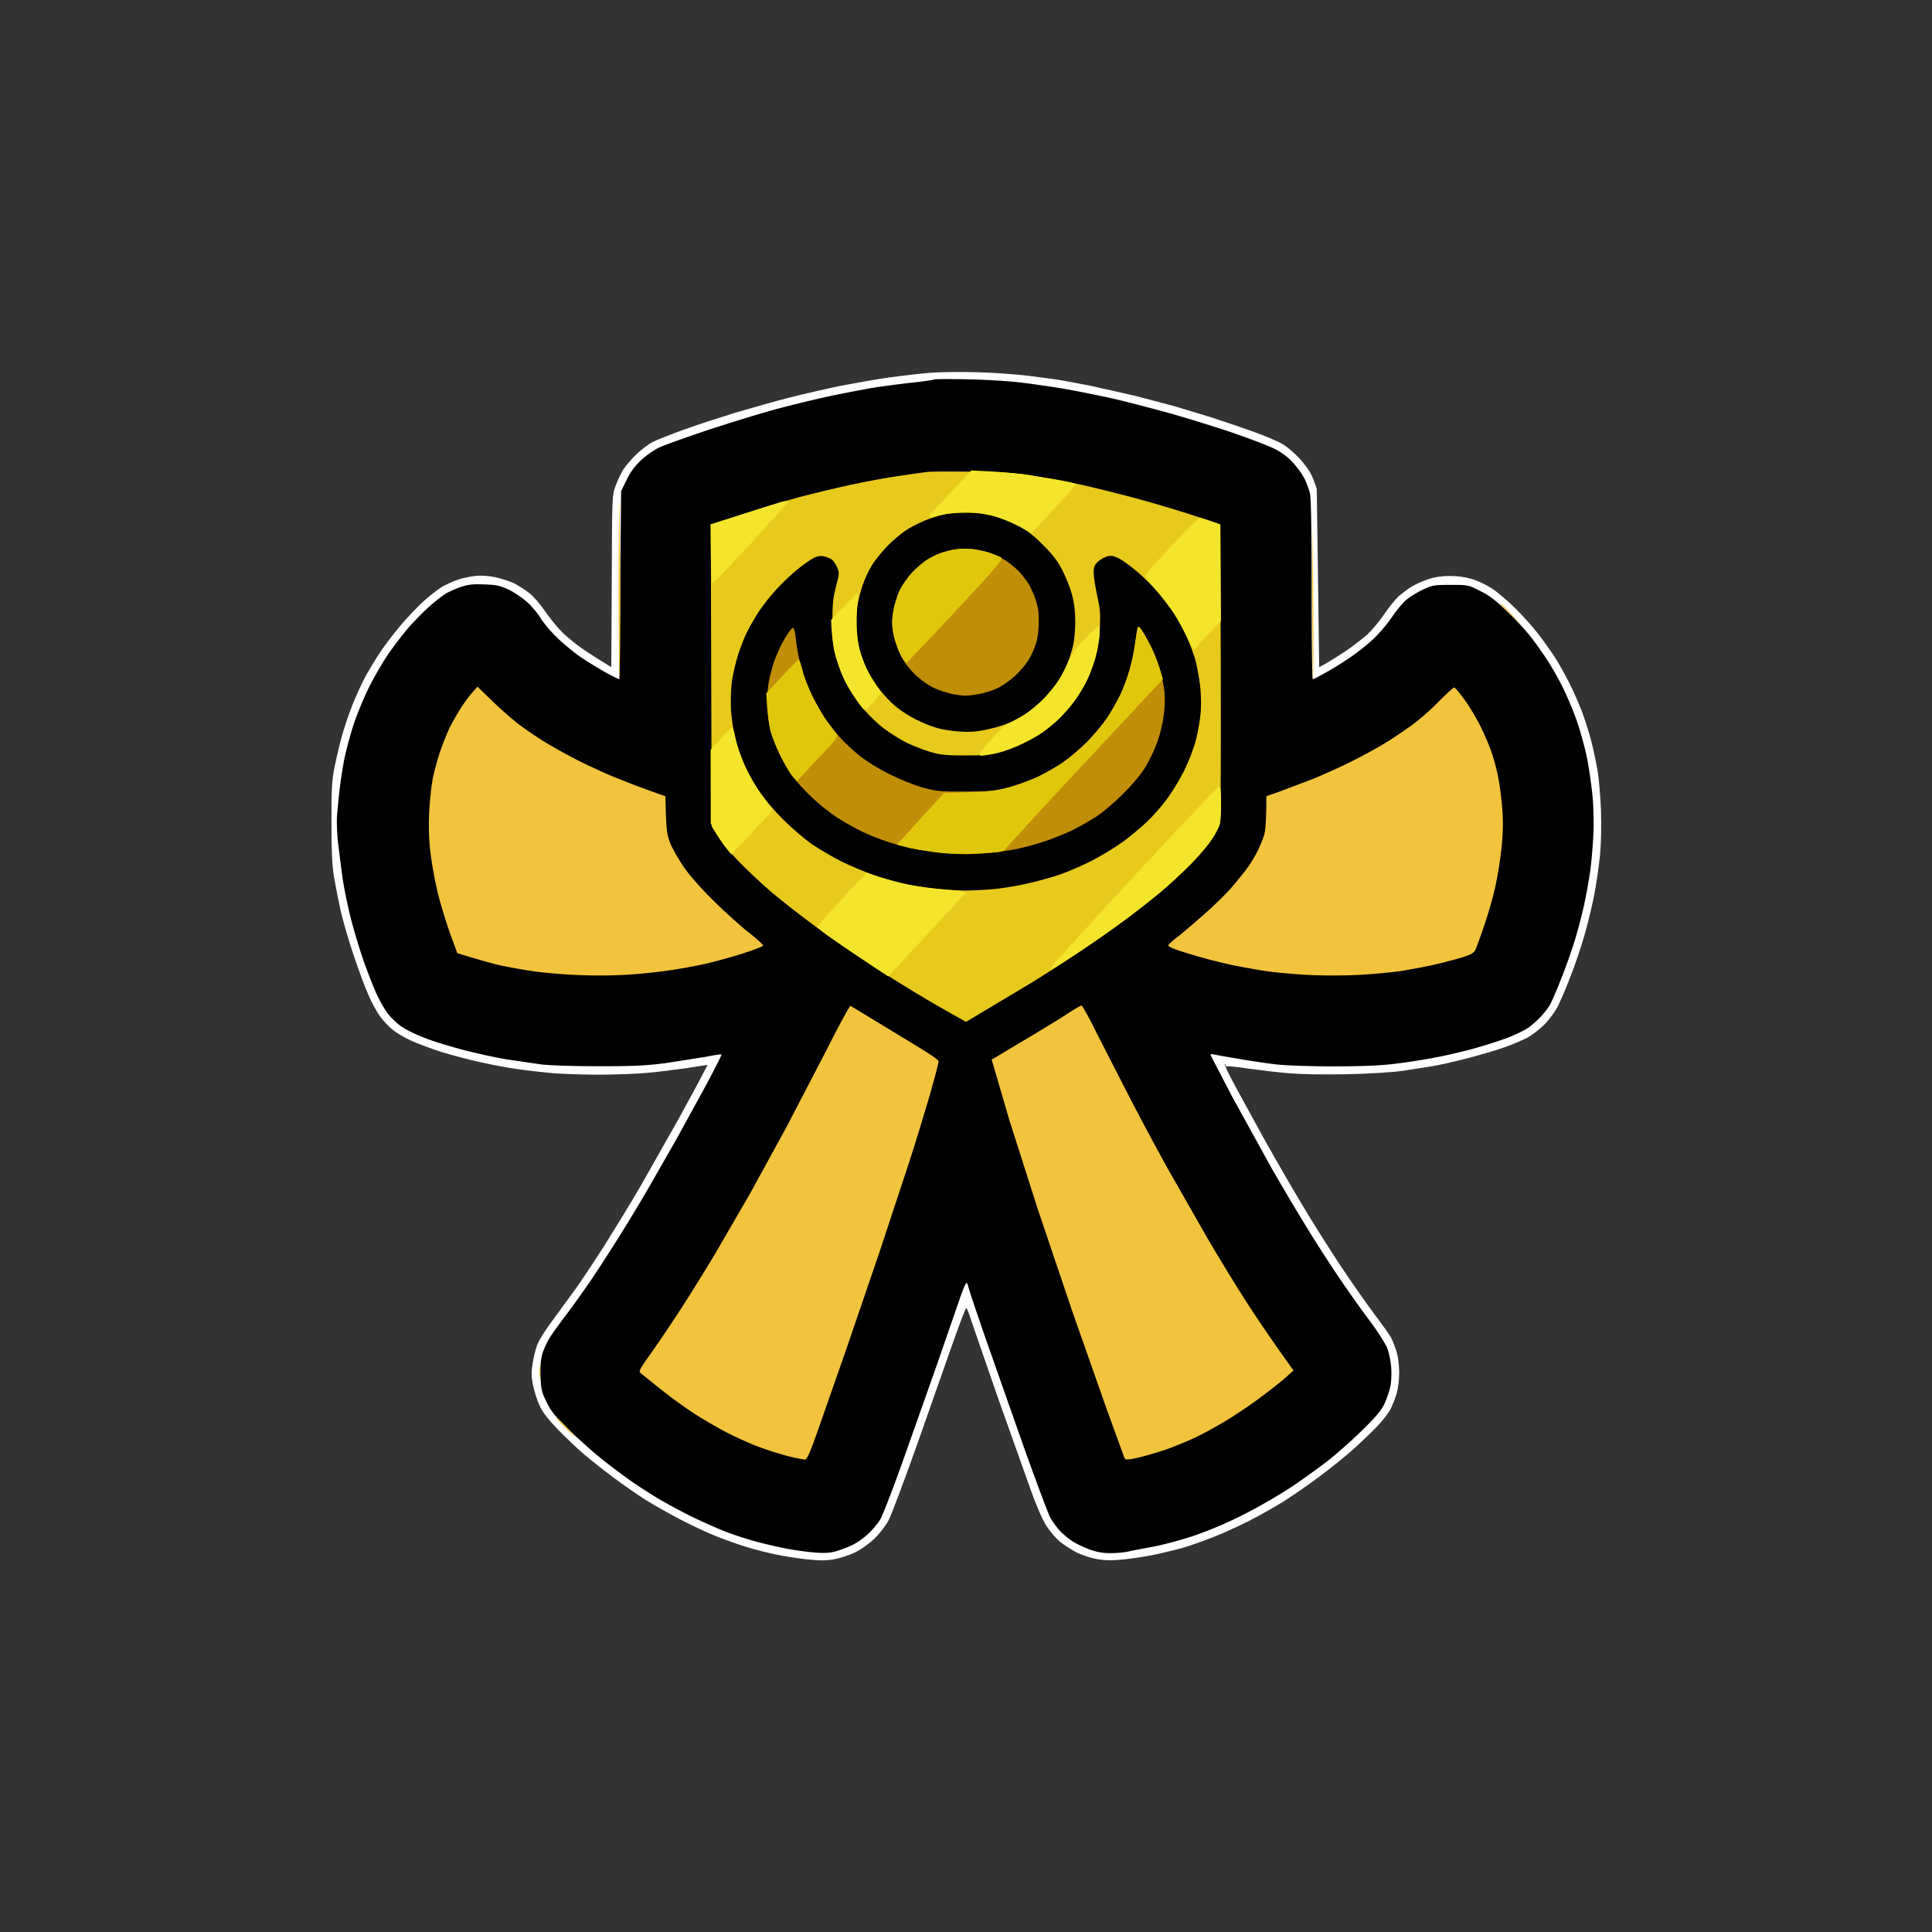 <svg xmlns="http://www.w3.org/2000/svg" width="1280" height="1280" xmlns:v="https://vecta.io/nano"><rect width="100%" height="100%" fill="#333333" stroke="none"/><path d="M616 247c-6.3.5-18.3 1.9-26.5 3-8.3 1.2-22.6 3.7-32 5.5-9.4 1.9-24.9 5.5-34.5 7.9-9.6 2.5-25.7 7-35.8 10-10 3.1-25.3 8.1-34 11.2-8.6 3.1-18 6.8-20.7 8.2-2.8 1.4-7.6 5-10.8 8.1s-7.1 7.6-8.7 10.1-3.9 7.4-5.2 11c-2.3 6.5-2.3 6.7-2.5 63.3L405 442c-10.5-6.4-16.4-10.3-20-12.8s-8.9-6.9-11.9-9.7c-2.9-2.7-8.1-9-11.5-13.9-3.3-4.9-8.3-10.7-11.1-12.8-2.8-2.2-7.3-5-10-6.4-2.8-1.3-8.4-3.1-12.5-4-5.1-1-9.4-1.3-13.5-.8-3.3.4-8.5 1.5-11.5 2.6-3 1-7.5 3.1-10 4.5-2.5 1.5-7.9 5.7-12 9.3-4.1 3.7-11.2 11.1-15.8 16.6-4.6 5.4-10.7 13.5-13.6 17.9s-7.1 11.4-9.4 15.5c-2.2 4.1-6.2 12.7-8.7 19s-5.9 16.4-7.5 22.5-3.7 15.3-4.7 20.5c-1.4 7.5-1.8 14.9-1.7 35 0 19.4.4 28 1.7 36 1 5.8 2.9 15.7 4.3 22s5.2 19.4 8.4 29 7.7 21.8 10 27c2.2 5.2 5.8 11.8 7.9 14.5 2 2.8 5.7 6.7 8.2 8.7 2.4 2 7.8 5.2 11.9 7.1s13.1 5.3 20 7.5 18.8 5.3 26.5 7 18.9 3.8 25 4.6c6.1.9 16.2 2 22.5 2.6 6.3.5 19.9 1 30.2 1 10.4 0 24.5-.5 31.5-1.1 7.1-.6 19.2-2.1 26.9-3.2l14.2-2.2c-4.7 9.3-12.2 23-19.6 36.5L424 786.5c-6.4 11-16.6 27.6-22.5 37S386.8 846.1 382 853l-16.4 22.5c-4.2 5.5-8.5 12.4-9.6 15.3-1.1 2.8-2.5 8.5-3.1 12.5-1 5.9-.9 8.6.3 14.7.9 4.1 2.8 10.2 4.4 13.5 1.9 4.2 5.7 9 12.3 15.9 5.3 5.4 13.2 12.9 17.6 16.6s13 10.5 19.2 15.1c6.1 4.6 15.8 11.3 21.5 14.9 5.6 3.5 16.2 9.4 23.3 13.1s17.5 8.5 23 10.7 14.5 5.4 20 7.1 14.3 3.9 19.5 5 14.5 2.5 20.5 3.2c8.4.9 12.6.9 18 0 3.9-.7 10.1-2.7 14-4.6 4.3-2.1 9.3-5.7 13-9.3 3.3-3.2 7.4-8.5 9.1-11.8 1.8-3.2 10.4-26.1 19.2-50.9l23.8-67.7c4.4-12.4 8.2-22.4 8.6-22.2.5.2 2 4.1 3.4 8.7l17.9 51.7 21.7 61c3.9 10.8 7.9 19.8 10.4 23.4 2.1 3.3 5.9 7.7 8.4 9.8s7.4 5.3 11 7.2c3.8 1.9 9.6 3.8 14 4.6 5.9.9 9.8 1 18 .1 5.8-.6 14.8-2 20-3.1s13.5-3.1 18.5-4.5 14.2-4.7 20.5-7.2 16.7-7.2 23-10.4 16.7-9 23-12.9c6.3-4 17.4-11.6 24.5-17 7.1-5.3 17.3-13.5 22.5-18.2s12.3-11.5 15.7-15.1c3.5-3.7 7.4-8.8 8.7-11.4 1.3-2.7 3.1-7.3 4-10.3.9-3.1 1.6-9.1 1.6-13.5s-.7-10.4-1.6-13.5c-.9-3-2.5-7.2-3.5-9.2-1-2.1-6.3-9.5-11.6-16.5-5.3-7.1-15.6-21.8-22.9-32.8-7.2-11-18.6-29-25.1-40-6.6-11-17.4-29.7-24-41.5l-19.6-35.8c-4.3-7.8-7.5-14.5-7.2-15 .3-.4.5-.1.5.5 0 .7.5 1.1 1 .8s7 .4 14.3 1.5c7.2 1 19.5 2.5 27.2 3.1 8.7.7 23.2.9 38.5.6 13.5-.3 29.7-1.3 36-2.2l20-3.1c4.7-.8 14.8-3.1 22.5-5.1s18.5-5.1 24-7 12.7-4.9 16-6.6c3.3-1.8 8.5-5.7 11.5-8.7s6.9-8.2 8.7-11.5c1.7-3.3 5.7-12.4 8.7-20.3 3.1-7.8 7.4-20.6 9.6-28.5 2.3-7.8 5.1-20.1 6.5-27.2 1.3-7.1 2.9-18.6 3.6-25.5.7-7.6.9-18.9.6-29-.4-9.1-1.3-20.8-2.2-26s-2.7-14-4.1-19.5-4.2-14.3-6.1-19.5c-2-5.2-5.6-13.6-8.1-18.5-2.4-4.9-6.7-12.6-9.4-17-2.8-4.4-8-11.8-11.7-16.5-3.6-4.7-10.4-12.3-15.2-17-4.7-4.7-11.4-10.4-15-12.8-3.5-2.4-9.5-5.3-13.4-6.5-4.6-1.4-9.7-2.1-15-2.1-5.5 0-10 .7-14.5 2.2-3.6 1.2-8.5 3.4-11 5s-6.2 4.4-8.4 6.3c-2.1 1.9-6.4 7.2-9.5 11.8s-8.3 10.8-11.6 13.8c-3.3 2.9-9.6 7.7-14 10.7-4.4 2.9-10.1 6.5-12.7 8L874 442l-1.6-118c-.9-3-2.6-7.5-3.9-10-1.2-2.5-4.7-7.2-7.8-10.5-3-3.3-7.9-7.4-10.8-9.2-3-1.8-12.1-5.7-20.4-8.6-8.3-3-20.9-7.2-28-9.5l-23.5-7.1-26.5-7-29-6.5-19-3.6c-3.3-.6-13.2-1.9-22-3s-24.5-2.2-35-2.4c-10.5-.3-24.2-.1-30.5.4z" fill="#fff"/><path d="M619 251.4c-.3.3-6.8 1.2-14.5 2.1-7.7.8-19.6 2.4-26.5 3.5-6.9 1.2-19.7 3.6-28.5 5.5s-24.5 5.7-35 8.5c-10.4 2.8-30.9 9.1-45.5 13.9-14.6 4.9-29.2 10.1-32.5 11.7s-8.6 5.3-11.9 8.4c-4.1 3.9-6.9 7.7-9.5 13l-3.6 7.5-1.2 124.5c-.5 0-4.2-1.9-8.3-4.1s-11.3-6.6-16-9.7-12-9-16.3-13.2c-4.4-4.1-9.4-10-11.2-13s-5.8-7.9-8.9-10.8c-3.1-2.8-8.6-6.6-12.3-8.4-5.9-2.8-8.1-3.3-16.3-3.6-7.7-.3-10.7 0-15.7 1.7-3.5 1.2-8 3.2-10 4.4-2.1 1.3-6.7 4.9-10.3 8-3.6 3.2-9.8 9.4-13.8 13.9-4 4.6-10.5 13-14.4 18.8s-9.7 15.9-12.9 22.5-7.6 17.4-9.8 24c-2.1 6.6-4.8 16.7-6 22.5-1.1 5.8-2.5 14.8-3.1 20s-1.3 12.9-1.7 17c-.3 4.1 0 12.2.6 18l2.8 22c.8 6.3 3.3 18.7 5.5 27.5s6.3 22.3 9 30c2.8 7.7 6.6 17.4 8.5 21.5s5.1 9.7 7.2 12.5c2.1 2.7 6.2 6.7 9.2 8.7 3 2.1 10.3 5.6 16.4 7.9s17.8 5.8 26 7.9c8.3 2.1 20.6 4.8 27.5 5.9l22.5 3.3c5.8.7 22 1.2 38.5 1.2 23.9 0 31.2-.4 45-2.2l26-4.1c5.2-1.1 9.7-1.7 10-1.5s-4.3 9.2-10.1 20.1L448 755l-18.3 32c-4.9 8.5-13.5 22.7-19 31.5s-14.2 22.3-19.4 30c-5.3 7.7-12.8 18.2-16.7 23.3s-8.6 11.6-10.4 14.5-4 7.7-4.9 10.7c-1.1 3.9-1.4 8.3-1.2 15 .4 8.6.8 10.4 4.1 17 3 6.2 5.6 9.4 15 18.5 6.2 6 15.6 14.4 20.8 18.6s13.6 10.5 18.5 14 13.7 9.2 19.5 12.7c5.8 3.4 15.9 8.9 22.5 12.1s16.2 7.5 21.3 9.5c5 2 14 5 20 6.6 5.9 1.7 15.9 4 22.2 5.2 6.3 1.1 15.1 2.3 19.5 2.5 5.8.4 9.5 0 13.5-1.3 3-.9 7.8-2.8 10.5-4.2 2.8-1.4 7.2-4.6 9.8-7.1 2.7-2.5 6.1-6.6 7.7-9.1s8.2-19.6 14.8-38l23-65 14.8-42.8c2.1-6.2 4.2-11.2 4.7-11.2.4 0 1 1.2 1.3 2.7.3 1.6 5.1 15.8 10.6 31.8l25.5 72.5c8.5 23.9 16.7 45.7 18.1 48.4 1.5 2.7 4.5 6.8 6.7 9.1s5.9 5.3 8.3 6.8c2.3 1.5 7.2 3.8 10.9 5.2 4.9 1.8 8.9 2.5 14 2.5 4 0 9.2-.5 11.5-1 2.4-.6 9.5-1.9 15.8-3.1 6.3-1.1 18.5-4.3 27-7.1 10-3.4 21.7-8.2 33-13.9 9.6-4.8 24.2-13.2 32.5-18.7 8.2-5.5 20-14 26-18.8 6-4.9 16-13.8 22.1-19.9 8.4-8.3 11.8-12.4 13.8-16.8 1.4-3.1 3.1-8.1 3.7-11 .7-2.8.9-8.6.6-12.7s-1.5-10-2.7-13-6.7-11.6-12.3-19-15.1-20.9-21.2-30-15.6-23.9-21.1-33c-5.6-9.1-15.4-25.7-21.9-37l-26.1-47.3L802 699c0-.5.8-.8 1.7-.5a572.55 572.55 0 0 0 16.3 2.9c8 1.4 19.5 3.1 25.5 3.8 6.4.7 22.5 1.3 38.5 1.3 20.4-.1 31.1-.5 41.5-1.9 7.7-.9 19.6-2.8 26.5-4.2 6.9-1.3 18.4-4 25.5-6s17-5.2 22-7.1c5-2 10.8-4.8 13-6.4 2.2-1.5 5.8-4.7 8.1-7.1 2.2-2.3 5-5.9 6.1-7.8 1.2-1.9 4.6-9.8 7.6-17.5 3.1-7.7 7.2-19.4 9.2-26s4.8-17.2 6.1-23.5c1.4-6.3 3.1-16 3.9-21.5s1.7-16.1 2.1-23.5c.4-8 .2-18.8-.5-26.5-.7-7.1-2.3-18.4-3.6-25s-4.3-17.4-6.5-24c-2.3-6.6-6.4-16.5-9.1-22-2.6-5.5-7.6-14.3-11-19.5s-8.7-12.6-11.9-16.5c-3.1-3.9-9.9-11.1-15.1-16-7-6.8-11.4-10.1-17.3-13-7.9-4-8.1-4-19.5-4-10.8 0-12 .2-18.1 3-3.6 1.7-8.4 4.6-10.8 6.5s-7 7.3-10.1 12c-3.2 4.7-8.9 11.3-12.7 14.8s-10.7 9-15.4 12.1c-4.7 3.2-11.9 7.7-16 9.9-4.1 2.3-7.8 4.2-8.2 4.2-.5 0-.8-26.7-.8-59.3 0-37.7-.4-60.8-1.1-63.7-.6-2.5-2.2-7-3.7-10s-5.2-8-8.2-11.2c-3.8-3.9-7.8-6.7-13-9.1-4.1-1.9-15.6-6.3-25.5-9.7s-27.9-9-40-12.5c-12.1-3.4-30.1-8.1-40-10.4-9.9-2.2-24.8-5.2-33-6.6-8.3-1.4-21.1-3.2-28.5-4.1s-23.2-1.9-35-2.1-21.7-.2-22 .1z"/><path d="M409.8 391l.4 59c.5 0 .8-26.6.8-59l-.5-59c-.3 0-.6 26.6-.7 59zm459.4.8l.6 58.2c.4 0 .6-17 .4-37.7l-.5-58.3c-.1-11.3-.3 5.7-.5 37.8zm124.8 8.4c0 .2 3.5 3.7 7.7 7.8l7.8 7.5c-11.2-12-14.6-15.5-15-15.5-.3 0-.5.1-.5.2zM357.3 909.5c0 3.9.2 5.2.4 3s.2-5.4 0-7-.4.1-.4 4zm16.7 36c3.6 3.6 6.7 6.5 7 6.5s-2.3-2.9-5.7-6.5-6.5-6.5-7-6.5c-.4 0 2.1 2.9 5.7 6.5zm-61-486.8c-1.9 2.1-5.3 6.7-7.6 10.3a187.29 187.29 0 0 0-7.2 12.5c-1.6 3.3-4.4 10.1-6.1 15-1.8 4.9-4.1 13.3-5.2 18.5-1.1 5.4-2.2 15.8-2.6 24-.4 10.6-.1 18 1.1 27.5.9 7.1 3.1 19.1 5 26.5s5.5 19.1 8 26l4.6 12.5c15.9 4.9 24.8 7.3 30 8.4s14.5 2.7 20.5 3.6c6.1.9 18.4 2 27.5 2.4 9.1.5 23.5.5 32 0 8.5-.4 21.6-1.7 29-2.8 7.4-1 18.9-3.1 25.5-4.6s17.8-4.6 24.9-6.9c7.1-2.2 13.1-4.6 13.2-5.1.2-.5-4.3-4.6-9.9-9S479.4 603.4 472 596c-8.8-8.7-15.7-16.7-19.6-22.5-3.3-5-7.1-11.7-8.4-15-1.9-4.9-2.4-8.4-2.8-18.5l-.4-12.5c-17.3-6-28.6-10.5-36.3-13.7-7.7-3.3-19.1-8.6-25.2-11.9-6.2-3.2-15-8.2-19.5-11-4.6-2.9-11.7-7.7-15.8-10.8s-12-10-17.6-15.4l-10.1-9.8zm640.5 5.8c-4.9 5.1-12.8 12-17.5 15.5-4.6 3.4-12.5 8.7-17.5 11.8-4.9 3.1-15 8.6-22.5 12.4-7.4 3.7-19.5 9.2-27 12.2l-21.7 8.2-8.3 2.9c0 15.5-.6 22.3-1.3 25-.7 2.8-2.8 7.9-4.6 11.5s-5.1 9-7.4 12-6.9 8.7-10.2 12.5c-3.4 3.9-11.5 11.8-18 17.5-6.6 5.8-14.5 12.6-17.7 15-3.2 2.5-5.8 4.9-5.8 5.3s1.5 1.4 3.3 2.1c1.8.8 8.6 3 15.2 4.9 6.6 2 17.4 4.7 24 6.1 6.6 1.3 16.8 3.2 22.5 4 5.8.9 18.2 2 27.5 2.5 10 .5 23.9.5 33.5 0 9.1-.5 21.3-1.6 27-2.4 5.8-.9 15.7-2.7 22-4.1 6.4-1.4 15-3.7 19.3-5 6.2-1.9 8-2.9 9.2-5.1.7-1.5 3.6-9.5 6.4-17.8 2.8-8.2 6.2-20.6 7.5-27.5 1.4-6.9 3.1-18.3 3.7-25.5.8-9.5.8-16.2 0-25-.6-6.6-1.8-15.4-2.7-19.5-.8-4.1-2.6-10.9-4-15-1.3-4.1-4.7-12-7.4-17.5s-7.5-13.5-10.7-17.9-6.2-8-6.8-8.1c-.5-.1-5 4-10 9zM547.8 695.3L520.9 747l-24.1 44-23.2 40c-6.1 10.2-15.8 25.8-21.6 34.8-5.7 8.9-14.7 22.2-19.8 29.5-9.1 12.8-9.3 13.3-7.4 14.7l12.3 9.9c5.8 4.7 15.4 11.7 21.4 15.7 6.1 4 16.2 9.9 22.5 13.2 6.4 3.3 16 7.7 21.5 9.7 5.5 2.1 14.3 4.8 19.5 6.2 5.3 1.3 10.3 2.3 11.3 2.3 1.4 0 3.4-4.6 9.4-21.7l17.6-50.3 22.4-65.5 19.8-60c4.1-12.6 10.1-32.4 13.5-44 3.3-11.5 6-21.7 5.8-22.5-.1-.8-5.9-4.8-12.7-8.9l-28.6-17.4-17-10.3c-.5-.2-7.6 12.8-15.7 28.9zM708 671.1c-4.1 2.8-16.2 10.2-27 16.6l-21.7 13-2.3 1.3 11.7 40 18.5 58 23.3 69 22.5 64 12 33c.8 1.3 1.9 1.3 9.2-.3 4.6-1.1 12.6-3.4 17.8-5.2 5.3-1.8 13.8-5.3 19-7.7 5.3-2.4 14.9-7.7 21.5-11.7s17-11 23-15.6c6.1-4.5 13.4-10.3 16.3-12.9l5.2-4.6c-15.3-21.3-25.4-36.3-32.2-47-6.9-10.7-18.5-29.8-25.9-42.5l-25.1-44c-6.4-11.5-17.4-32-24.4-45.5L727 685.3c-5.2-10.6-9.9-19.2-10.5-19.1-.5 0-4.3 2.2-8.5 4.9z" fill="#f2c43d"/><path d="M615 312.6c-1.9.2-10 1.3-18 2.5-8 1.1-22.8 3.8-33 6s-25.9 6-35 8.4c-9.1 2.5-25.9 7.6-37.3 11.3l-20.8 6.7.6 200.1c5.4 9 11.7 16.6 17.5 22.7 5.8 6 15.9 15.5 22.5 21.1 6.6 5.5 18.7 15 27 21.1 8.2 6.1 21.7 15.6 30 21.1 8.2 5.5 22 14.3 30.5 19.5 8.5 5.3 21.2 12.8 28.2 16.7L640 677l44-26.3c8-4.9 21.9-13.9 31-20 9.1-6 22.6-15.5 30-21s18.5-14.1 24.5-19.2 15.2-13.7 20.4-19.1c5.2-5.5 11.2-12.6 13.3-15.9 2.2-3.3 4.3-7.6 4.9-9.5.6-2.2.9-38.4.7-101l-.3-97.5c-12.4-4.3-23.4-7.9-32.5-10.6-9.1-2.8-25-7.3-35.5-9.9-10.5-2.7-24.6-6.1-31.5-7.4-6.9-1.4-18.6-3.5-26-4.7-10.4-1.6-19.3-2.1-39-2.4-14-.2-27.1-.1-29 .1z" fill="#e8ca1d"/><path d="M629.5 340c-3.3.5-9.4 2.1-13.5 3.6-4.1 1.4-10.6 4.5-14.5 6.9s-10.1 7.6-14 11.7-8.5 9.9-10.2 12.9c-1.8 3-4.4 8.5-5.7 12.4-1.4 3.9-3 10.4-3.7 14.5-.6 4.1-.9 10.9-.6 15 .4 4.1 1.3 10.2 2.2 13.5s2.9 8.9 4.6 12.5 5.4 9.6 8.2 13.3c2.9 3.8 7.9 9.1 11.2 11.8 3.3 2.8 9.6 6.8 14 8.9 4.4 2.2 10.7 4.7 14 5.5 3.3.9 9.8 1.9 14.5 2.2 6.1.4 10.9.1 17-1.2 4.7-.9 11.2-2.8 14.5-4.1 3.3-1.4 8.7-4.2 12-6.4 3.3-2.1 8.7-6.7 12.1-10.2s7.7-8.8 9.6-11.8c2-3 4.7-8.2 6-11.5 1.4-3.3 3.1-8.7 3.8-12 .8-3.3 1.4-10.5 1.4-16-.1-7.2-.7-12.2-2.3-18-1.2-4.4-4.1-11.6-6.4-16-3.1-5.9-6.3-10.2-12.7-16.5-6.3-6.4-10.6-9.6-16.5-12.7-4.4-2.3-11.4-5.1-15.5-6.2s-11.1-2.3-15.5-2.5c-4.4-.3-10.7-.1-14 .4zM539 369.7c-2 1-6.6 4.3-10.4 7.3s-10 8.9-13.8 13-9 10.6-11.6 14.5-6.1 9.9-7.9 13.5c-1.9 3.6-4.6 10.6-6.2 15.5s-3.5 13.1-4.2 18c-.7 5.3-.9 13.1-.6 19 .4 5.5 1.6 13.7 2.7 18.2 1.1 4.6 3.7 12.2 5.8 17 2 4.9 6.4 12.8 9.7 17.8 3.5 5.4 10.1 13.2 16.4 19.5 5.8 5.8 14.6 13.3 19.6 16.7 5 3.3 13.6 8.4 19.3 11.2 5.6 2.8 15.3 6.8 21.5 9 6.1 2.1 15.7 4.8 21.2 5.9 5.5 1.2 14.7 2.6 20.5 3.2 5.8.5 14.3 1 19 1s13.2-.5 19-1c5.8-.6 15.7-2.2 22-3.7 6.3-1.4 16-4.1 21.5-6s15.2-6.1 21.5-9.4 15.3-8.8 20-12.2c4.7-3.5 11.6-9.2 15.4-12.8 3.8-3.5 9.8-10.2 13.3-14.9s8.9-13.5 11.9-19.5c3.1-6.4 6.4-14.9 7.8-20.5 1.3-5.2 2.7-13.3 3.1-18 .4-4.9.2-12.5-.4-18-.7-5.2-2.1-12.9-3.2-17-1.2-4.1-3.8-11.1-5.8-15.5s-5.7-11.1-8.2-15-7.2-10.1-10.5-13.9c-3.2-3.8-9.5-10-13.9-13.8-4.4-3.7-10-7.8-12.5-9-3.8-1.8-5-1.9-8-1-1.9.6-4.6 2.3-6 3.7-2 2.1-2.5 3.7-2.4 7.3 0 2.6 1.1 9.2 2.3 14.7 1.9 8.4 2.2 11.8 1.8 21.5-.4 8.2-1.3 14-3.1 20.3-1.4 4.8-4.1 11.7-6 15.5-1.9 3.7-5.4 9.4-7.8 12.7s-6.9 8.4-9.9 11.4c-3 2.9-8.1 7.2-11.4 9.4-3.3 2.3-9.6 5.8-14 7.8-4.4 2.1-10.9 4.6-14.5 5.5-5 1.4-10.1 1.9-22 1.9-13.2 0-16.7-.3-23.5-2.3-4.4-1.3-11.6-4.1-16-6.2-4.4-2.2-11.6-6.8-16-10.2-4.4-3.5-10.8-9.9-14.2-14.3-3.5-4.4-8.1-11.6-10.3-16-2.1-4.4-4.9-11.6-6.2-16-1.9-6.7-2.3-10.4-2.3-23s.4-16.4 2.4-24c2.2-8.5 2.3-9.2.7-12.7-.9-2.1-2.6-4.5-3.8-5.3-1.3-.8-3.7-1.7-5.3-2-1.9-.4-4.3 0-6.5 1.2z"/><path d="M632.5 364c-2.8.5-7 1.6-9.5 2.5s-6.5 2.9-9 4.5-6.9 5.4-9.8 8.4c-2.8 3.1-6.5 8.4-8.2 11.8-1.6 3.5-3.5 9.7-4.2 13.8-.9 5.9-.9 9 0 14.5.7 3.9 2.7 10.1 4.6 14 2.2 4.5 5.5 9.1 9.3 12.8 3.3 3.4 8.5 7.2 12.3 9.1 3.6 1.8 9.9 3.9 14 4.6 6 1.1 9 1.1 15 .1 4.1-.6 10.3-2.5 13.8-4.1 3.4-1.7 8.7-5.4 11.8-8.3 3-2.8 7-7.5 8.7-10.2 1.7-2.8 4-7.7 5-11 1.3-3.9 1.9-9 1.9-14.5.1-6.1-.5-10.3-2.1-14.8-1.1-3.4-3.3-8.1-4.7-10.5-1.5-2.3-4.3-5.9-6.3-8.1-2-2.1-5.9-5.3-8.6-7.1-2.8-1.8-7.7-4.2-11-5.3s-8.7-2.2-12-2.5-8.3-.1-11 .3zm121.2 52c-.3.8-1 5.6-1.7 10.5-.6 4.9-2.3 12.8-3.7 17.5-1.3 4.7-4 11.9-5.9 16-2 4.1-5.9 11.1-8.8 15.5-3 4.4-9 11.6-13.3 16-4.4 4.4-11.6 10.5-15.9 13.5s-11.9 7.3-16.9 9.7c-5 2.3-13.5 5.5-19 7-9.1 2.4-11.6 2.7-28.5 2.7-17.2.1-19.2-.1-28.5-2.6-5.8-1.6-15.1-5.3-22-8.8-7-3.4-15.4-8.6-20-12.3-4.4-3.5-10.5-9.3-13.6-12.8s-7.4-9.1-9.7-12.4c-2.2-3.3-6.1-10.3-8.6-15.5s-5.7-13.8-7.1-19-2.8-13-3.2-17.3c-.5-5.1-1.2-7.7-2.1-7.7-.6 0-3.1 3.3-5.4 7.3-2.4 3.9-5.5 10.8-7 15.2s-3.3 11.6-3.9 16-.9 11.4-.6 15.5 1.3 10.4 2.2 14 3.6 10.6 5.9 15.5c2.4 4.9 6.3 11.7 8.8 15s8.2 9.5 12.7 13.8c4.4 4.2 12 10.3 16.8 13.4 4.9 3.1 12.4 7.4 16.8 9.4 4.4 2.1 11.6 5 16 6.4 4.4 1.5 11.8 3.6 16.5 4.6s14.6 2.4 22 3.1c10.5.9 16.5.9 27 0 7.4-.6 16.9-1.9 21-2.8s11.8-2.9 17-4.6 13.5-5 18.5-7.3c5-2.4 12.6-6.7 17-9.6s12.5-9.8 18-15.4c6.4-6.4 11.7-12.9 14.8-18 2.6-4.4 6-11.8 7.7-16.5 1.6-4.7 3.4-12.3 4-17 .7-4.8.9-11.5.5-15.5-.4-3.9-1.8-10.8-3.2-15.5-1.3-4.7-4.2-11.9-6.4-16s-4.8-8.6-5.9-10c-1.4-1.9-2-2.2-2.3-1z" fill="#c18e08"/><path d="M632.5 364c-2.8.5-7 1.6-9.5 2.5s-6.5 2.9-9 4.5-6.9 5.4-9.8 8.4c-2.8 3.1-6.5 8.4-8.2 11.8-1.6 3.5-3.5 9.7-4.2 13.8-.9 5.9-1 9 0 14.5.7 3.9 2.7 9.9 4.5 13.5 1.7 3.6 3.7 6.4 4.2 6.2s15.3-15.7 32.8-34.5c28.1-30.2 31.5-34.3 30-35.3-1-.7-4.5-2.1-7.8-3.2s-8.7-2.2-12-2.5-8.2-.1-11 .3zm121.2 52c-.3.8-1 5.6-1.7 10.5-.6 4.9-2.3 12.8-3.7 17.5-1.3 4.7-4 11.9-5.9 16-2 4.1-5.9 11.1-8.8 15.5-3 4.4-9 11.6-13.3 16-4.4 4.4-11.6 10.5-15.9 13.5s-11.9 7.3-16.9 9.7c-5 2.3-13.5 5.4-19 6.9-8.1 2.1-13.2 2.8-26.6 3.3l-16.6.6-31 34c.1.2 4.2 1.3 9.2 2.4s14 2.5 20 3.2c6.5.7 16.1.9 23.5.5 6.9-.3 14-.9 15.8-1.3 1.8-.5 3.2-1.1 3.2-1.6 0-.4 22.3-24.7 49.6-54l52.3-56 2.6-2.7c-3-10.5-5.8-17.3-8.2-22-2.3-4.7-5.2-9.6-6.2-11-1.5-1.9-2.1-2.2-2.4-1zM518 448.2l-10.4 11.3c1.1 14.7 2.1 21.7 2.9 25 .9 3.3 3.8 10.5 6.5 16s6.2 11.6 7.9 13.5l3.1 3.5 22.8-24.3c3.4-3.9 4.4-5.7 3.7-6.6-.5-.7-3.2-4.2-5.8-7.7-2.7-3.5-7.2-11.1-10.1-16.9s-6-13.7-6.9-17.8c-.9-3.9-2.1-7.2-2.5-7.2-.5 0-5.5 5.1-11.2 11.2z" fill="#e0c70c"/><path d="M630.5 325.6c-7.1 7.6-13.3 14-13.8 14.1-.4.2-.7 1-.7 1.8s.2 1.5.5 1.5 3.3-.8 6.8-1.7c3.9-1 10.1-1.6 16.7-1.6 7.8-.1 12.5.5 18.5 2.2 4.4 1.2 11.8 4.2 16.5 6.7l8.5 4.5 14.5-15.6c8-8.6 14.6-16.1 14.8-16.6.1-.5-5.1-1.8-11.5-2.9l-22.3-3.6c-5.8-.8-16.1-1.8-23-2.1l-12.5-.6zM516 333c-1.4.5-12.1 3.9-23.8 7.6l-21.4 6.8c.2 31.4.6 39.5 1.1 39.4.5-.2 12-12.2 25.6-26.8l24.5-27.2c0-.5-.8-.8-1.8-.7-.9 0-2.8.4-4.2.9zm261 27.7l-17.8 19.5c-1 1.6-.3 2.8 6.3 10.3 4.1 4.7 9.6 11.8 12.2 15.8 2.6 3.9 6.4 10.9 8.5 15.5 2.1 4.5 4.3 8.2 4.8 8.2s1.3-.6 1.8-1.4c.4-.8 4.2-5 8.4-9.3l7.7-7.8-.4-64c-9.3-3.4-12.7-4.4-13.5-4.4-.8-.1-8.9 7.9-18 17.6zm-218 41.2l-8.4 8.9c.3 8.7 1.1 14.7 2 19 .9 4.2 2.9 11.1 4.5 15.2 1.5 4.1 5.1 10.9 7.8 15s5.7 8.3 6.7 9.3c1.8 1.7 2.1 1.6 7.2-4.3l5.2-6c-5.3-7.4-8.2-12.4-9.9-16s-3.8-9.4-4.7-13c-1-3.8-1.8-10.5-1.8-16-.1-5.2.2-12.1.6-15.2.4-3.2.4-5.8-.1-5.8-.4 0-4.5 4-9.1 8.9zm159.2 21.9c-5.9 6.4-8.8 10.4-10.7 15.2-1.5 3.6-4.3 9-6.3 12-1.9 3-6 8.1-9.1 11.4-3.1 3.2-8.3 7.7-11.6 9.9s-8 5-10.5 6.1c-2.5 1-5 2.4-5.5 3.1-.5.6-4.3 4.6-8.2 8.8-4 4.2-7.3 8.4-7.3 9.2 0 1.2.8 1.4 3.8.9 2-.3 6.4-1.3 9.7-2.1s9.6-3.1 14-5.2c4.4-2 10.7-5.5 14-7.8 3.3-2.2 8.4-6.5 11.4-9.4 3-3 7.5-8.1 9.9-11.4s5.9-9 7.8-12.7c1.9-3.8 4.5-10.5 5.8-15 1.3-4.6 2.6-11.3 3-15 .4-5.3.2-6.8-.8-6.8-.7 0-5 3.9-9.4 8.8zm-240.7 65.6l-6.7 7.3.1 48.8c4.3 8.2 7.4 12.8 9.6 15.6l4 5L510 539l1.9-2.5c-7-9.3-10.8-14.9-13-18.5-2.1-3.6-5.4-10.3-7.3-15s-3.9-11.3-4.5-14.7c-.6-3.5-1.5-6.3-2-6.3s-3.9 3.3-7.6 7.4zM753 578.6L697.7 639c-.9 1.7-1.6 3.2-1.5 3.5.2.2 8.2-4.8 17.8-11.2 9.6-6.3 23.6-16.1 31-21.6s18.5-14.1 24.5-19.2 15.1-13.5 20-18.6c5-5.2 10.6-11.6 12.4-14.4 1.9-2.7 4.3-6.8 5.3-9 1.4-3.1 1.8-6.6 1.8-15.7 0-8.8-.3-11.8-1.3-11.7-.6 0-25.3 25.9-54.7 57.5zm-195.3 17.1c-8.9 9.7-16.2 17.9-16.2 18.3 0 .5 2.7 2.8 6 5.2s12.1 8.5 19.5 13.4l17.5 11.7 4 2.6 51.5-55.6c0-.5-6.4-1.3-14.2-2-7.9-.6-18.8-2.1-24.3-3.2-5.5-1.2-13.9-3.4-18.8-5l-8.7-2.9z" fill="#f4e52c"/></svg>